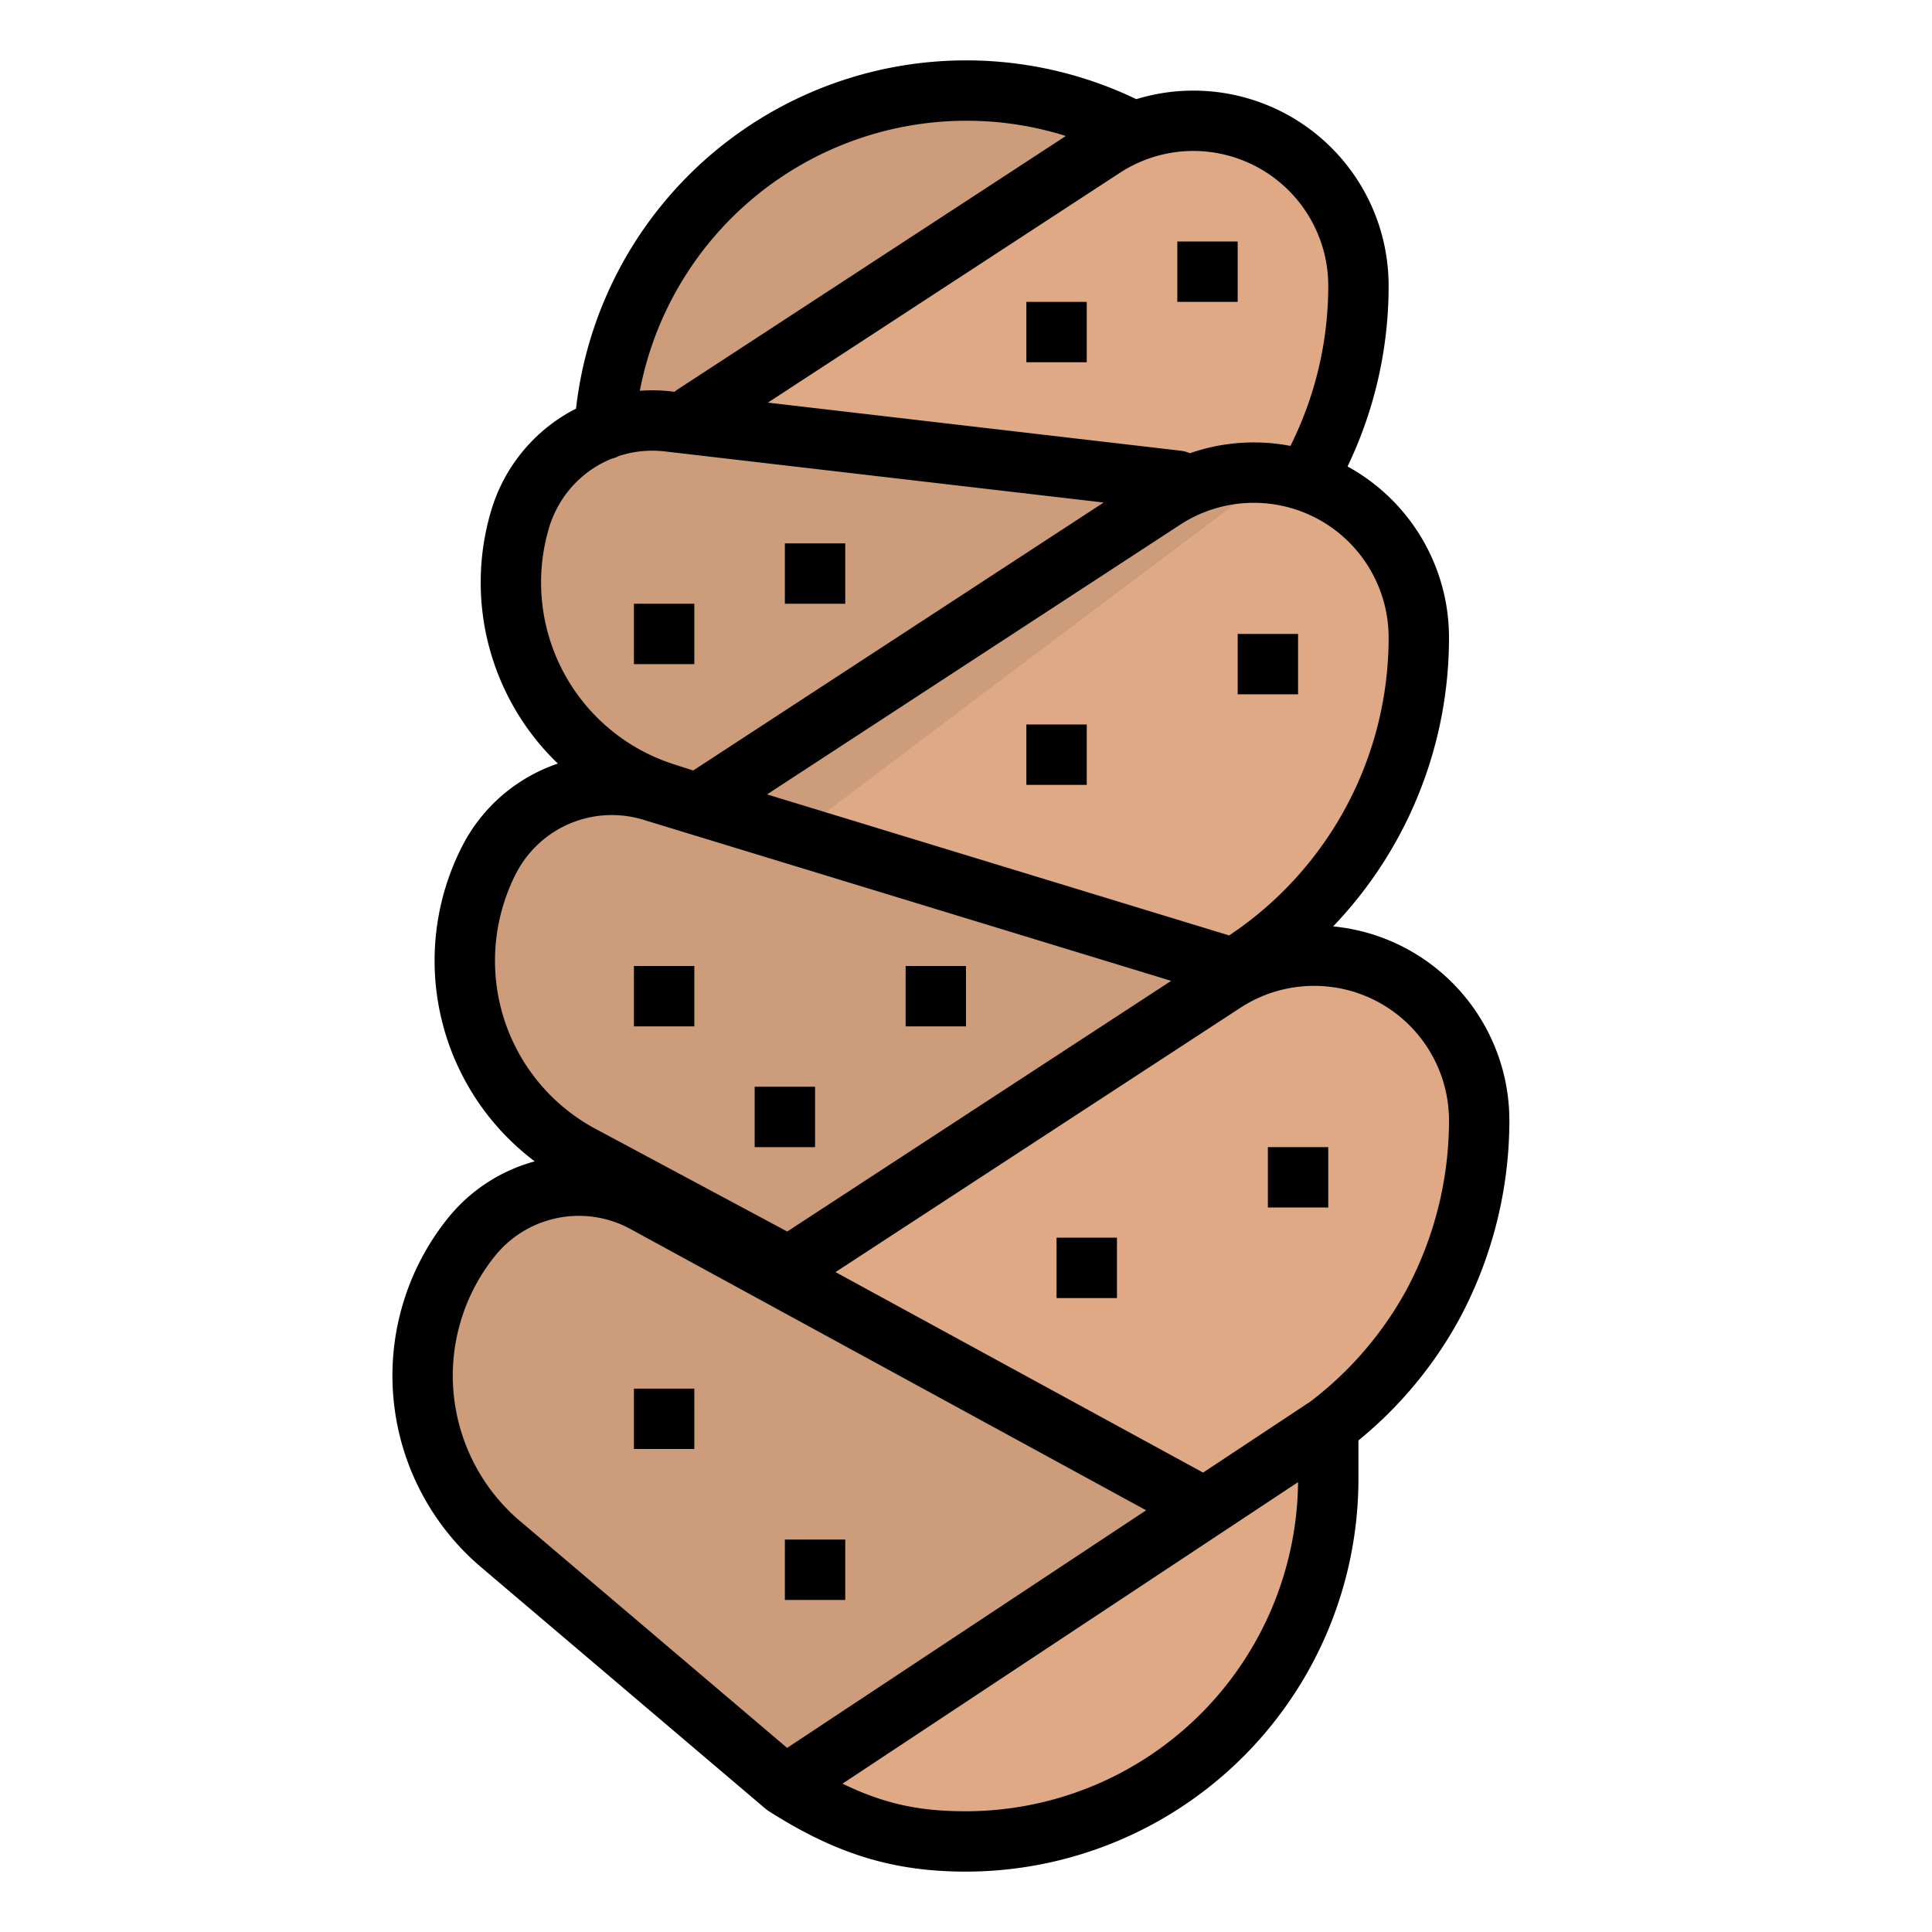 <svg height="512" viewBox="0 0 512 512" width="512" xmlns="http://www.w3.org/2000/svg"><g id="filled_outline" data-name="filled outline"><path d="m300.2 34.758a95.585 95.585 0 0 0 -44.2-10.758 96 96 0 0 0 -95.8 89.805v11.43l150.838-86.642z" fill="#cd9c7a"/><path d="m346.04 127.47a102.7 102.7 0 0 0 13.96-51.73 43.91 43.91 0 0 0 -.89-8.79 43.187 43.187 0 0 0 -2.65-8.43 43.721 43.721 0 0 0 -64.02-19.44l-132.24 86.155 167.8 12.018z" fill="#dea984"/><path d="m308.091 277.337 22.129-22.817a102.775 102.775 0 0 0 45.78-85.54 44.009 44.009 0 0 0 -.89-8.8 43.758 43.758 0 0 0 -66.67-27.87l-126.87 84.87z" fill="#dea984"/><path d="m250.431 365.282-96.321-56.035a58.6 58.6 0 0 1 -29.732-39.837 58.6 58.6 0 0 1 5.192-38.442 36.584 36.584 0 0 1 43.269-18.368l155.161 47.354z" fill="#cd9c7a"/><path d="m352 377.889a101.37 101.37 0 0 0 27.84-32.4 102.9 102.9 0 0 0 12.16-48.509 44.009 44.009 0 0 0 -.89-8.8 43.758 43.758 0 0 0 -66.67-27.87l-128.353 83.69 131.913 60.815z" fill="#dea984"/><path d="m208 473.2-74.92-63.63a58.59 58.59 0 0 1 -8.24-81.62 36.587 36.587 0 0 1 46.09-9.26l157.07 86.125z" fill="#cd9c7a"/><path d="m328 133-150.866-16.315a36.584 36.584 0 0 0 -39.274 25.83 58.6 58.6 0 0 0 1.785 38.75 58.6 58.6 0 0 0 36.392 33.861l31.963 8.262z" fill="#cd9c7a"/><path d="m168 368h16v16h-16z" fill="#bd9070"/><path d="m208 408h16v16h-16z" fill="#bd9070"/><path d="m280 328h16v16h-16z" fill="#cd9c7a"/><g fill="#bd9070"><path d="m240 256h16v16h-16z"/><path d="m168 160h16v16h-16z"/><path d="m208 144h16v16h-16z"/><path d="m200 288h16v16h-16z"/><path d="m168 256h16v16h-16z"/></g><path d="m256 488a96 96 0 0 0 96-96v-14.111l-144 95.316c17.869 11.4 31.507 14.8 48 14.8z" fill="#dea984"/><path d="m398.947 286.575a51.8 51.8 0 0 0 -35.633-39.091 51.879 51.879 0 0 0 -10.017-1.978 110.52 110.52 0 0 0 30.703-76.526 52.081 52.081 0 0 0 -1.053-10.4 51.791 51.791 0 0 0 -25.834-34.963 110.329 110.329 0 0 0 10.887-47.877 52 52 0 0 0 -1.052-10.389 51.732 51.732 0 0 0 -65.816-39.071 104.05 104.05 0 0 0 -148.479 82.012 44.5 44.5 0 0 0 -22.453 26.924 66.587 66.587 0 0 0 17.64 67.141 44.494 44.494 0 0 0 -25.395 21.976 66.576 66.576 0 0 0 19.263 83.442 44.451 44.451 0 0 0 -23.108 15.172 66.6 66.6 0 0 0 9.3 92.72l74.92 63.631.013.009c.078.067.162.126.243.189.157.123.317.241.481.351.048.032.091.071.14.1 17.872 11.403 33.025 16.053 52.303 16.053a104.118 104.118 0 0 0 104-104v-10.272a108.668 108.668 0 0 0 26.9-32.468 111.32 111.32 0 0 0 13.1-52.28 52.081 52.081 0 0 0 -1.053-10.405zm-33.836-131.664a35.435 35.435 0 0 1 2.161 6.87 36.068 36.068 0 0 1 .728 7.2 94.777 94.777 0 0 1 -42.217 78.883l-.051.034-122.458-37.375 109.524-71.5a35.727 35.727 0 0 1 52.313 15.892zm-38.458-113.354a35.805 35.805 0 0 1 24.619 26.994 36.014 36.014 0 0 1 .728 7.189 94.679 94.679 0 0 1 -10.023 42.431 51.555 51.555 0 0 0 -26.657 1.946 8 8 0 0 0 -2.394-.669l-109.426-12.748 93.3-60.915a35.648 35.648 0 0 1 29.853-4.228zm-70.653-9.557a87.515 87.515 0 0 1 26.465 4.038l-102.839 67.141a8.078 8.078 0 0 0 -.843.644l-.723-.084a44.789 44.789 0 0 0 -8.5-.175 88.167 88.167 0 0 1 86.44-71.564zm-110.477 107.812a28.534 28.534 0 0 1 16.507-18.227 7.938 7.938 0 0 0 1.9-.707 28.58 28.58 0 0 1 12.28-1.247l116.274 13.544-108.778 71.015-5.218-1.679a50.6 50.6 0 0 1 -32.965-62.7zm-13.31 124.988a50.792 50.792 0 0 1 4.483-33.2 28.547 28.547 0 0 1 33.804-14.35l11.644 3.553.085.026 128.143 39.11-101.743 66.426-50.743-27.171a50.462 50.462 0 0 1 -25.673-34.394zm-7.438 121.222a50.589 50.589 0 0 1 6.312-53.071 28.549 28.549 0 0 1 36.013-7.235l136.637 74.528-95.137 62.97-70.4-59.789a50.245 50.245 0 0 1 -13.425-17.406zm131.225 93.978c-10.81 0-20.573-1.375-32.719-7.316l120.719-79.904a88.1 88.1 0 0 1 -88 87.22zm116.79-138.291a93.629 93.629 0 0 1 -25.484 29.691l-28.473 18.85-97.408-53.131 107.373-70.1a35.759 35.759 0 0 1 54.474 22.762 36.068 36.068 0 0 1 .728 7.2 95.251 95.251 0 0 1 -11.21 44.728z"/><path d="m168 368h16v16h-16z"/><path d="m208 408h16v16h-16z"/><path d="m280 328h16v16h-16z"/><path d="m336 304h16v16h-16z"/><path d="m240 256h16v16h-16z"/><path d="m328 168h16v16h-16z"/><path d="m272 80h16v16h-16z"/><path d="m312 64h16v16h-16z"/><path d="m272 192h16v16h-16z"/><path d="m168 160h16v16h-16z"/><path d="m208 144h16v16h-16z"/><path d="m200 288h16v16h-16z"/><path d="m168 256h16v16h-16z"/></g></svg>